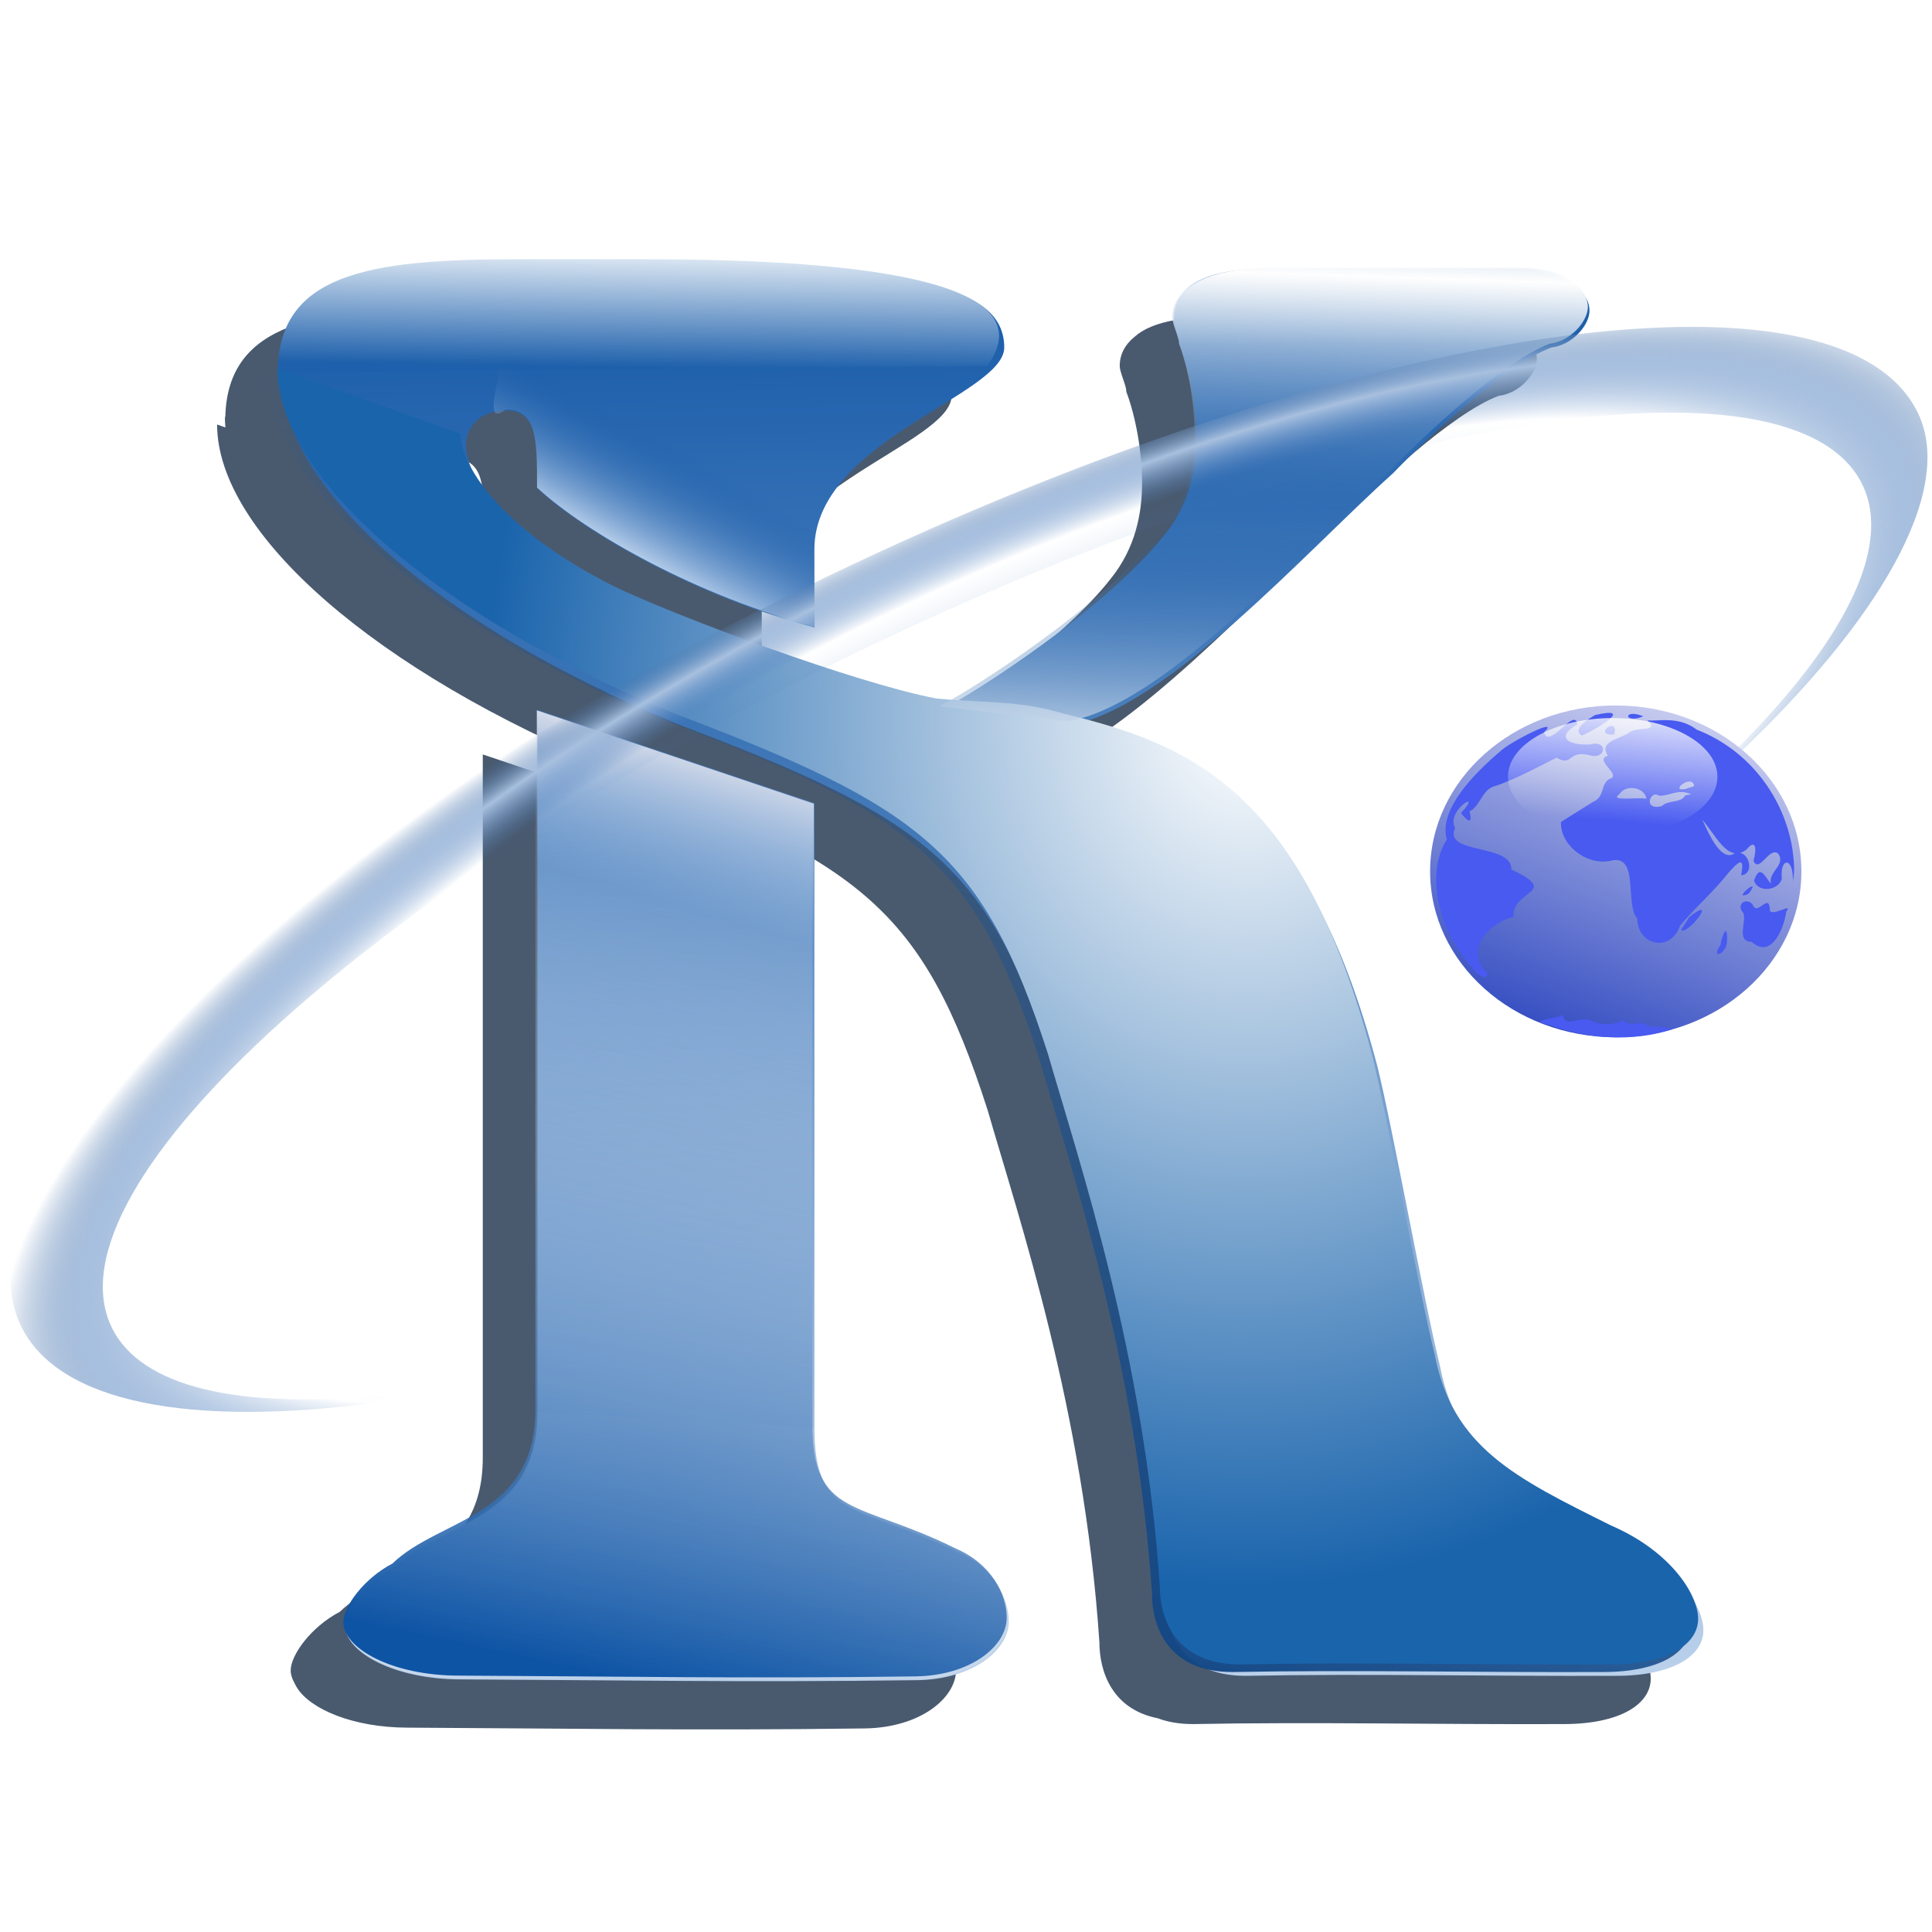 <?xml version="1.0" encoding="UTF-8" standalone="no"?>
<!-- Created with Inkscape (http://www.inkscape.org/) -->

<svg
   xmlns:dc="http://purl.org/dc/elements/1.1/"
   xmlns:cc="http://creativecommons.org/ns#"
   xmlns:rdf="http://www.w3.org/1999/02/22-rdf-syntax-ns#"
   xmlns:svg="http://www.w3.org/2000/svg"
   xmlns="http://www.w3.org/2000/svg"
   xmlns:xlink="http://www.w3.org/1999/xlink"
   xmlns:sodipodi="http://sodipodi.sourceforge.net/DTD/sodipodi-0.dtd"
   xmlns:inkscape="http://www.inkscape.org/namespaces/inkscape"
   id="svg2"
   sodipodi:version="0.32"
   inkscape:version="0.92.5 (2060ec1f9f, 2020-04-08)"
   width="256"
   height="256"
   sodipodi:docname="kmenu.svg"
   version="1.1">
  <defs
     id="defs5">
    <linearGradient
       inkscape:collect="always"
       id="linearGradient900">
      <stop
         style="stop-color:#1e2c3e;stop-opacity:1;"
         offset="0"
         id="stop896" />
      <stop
         id="stop906"
         offset="0.82"
         style="stop-color:#497bbc;stop-opacity:0" />
      <stop
         id="stop904"
         offset="0.92"
         style="stop-color:#a8c0df;stop-opacity:1" />
      <stop
         style="stop-color:#426ea7;stop-opacity:0"
         offset="1"
         id="stop898" />
    </linearGradient>
    <linearGradient
       inkscape:collect="always"
       id="linearGradient884">
      <stop
         stop-opacity="0"
         stop-color="#0e54a5"
         id="stop880" />
      <stop
         stop-opacity="1"
         stop-color="#bfd4ed"
         offset="1"
         id="stop882"
         style="stop-color:#fefefe;stop-opacity:1" />
    </linearGradient>
    <linearGradient
       inkscape:collect="always"
       id="linearGradient876">
      <stop
         style="stop-color:#fefefe;stop-opacity:0.784"
         offset="0"
         id="stop872" />
      <stop
         style="stop-color:#fefefe;stop-opacity:0;"
         offset="1"
         id="stop874" />
    </linearGradient>
    <linearGradient
       id="linearGradient2948"
       inkscape:collect="always">
      <stop
         id="stop2950"
         stop-color="#e9edf1"
         stop-opacity="1"
         style="stop-color:#ffffff;stop-opacity:1" />
      <stop
         id="stop2952"
         offset="1"
         stop-color="#1a64ac"
         stop-opacity="1" />
    </linearGradient>
    <linearGradient
       id="linearGradient4615"
       inkscape:collect="always">
      <stop
         id="stop4617"
         stop-color="#d3d6f3"
         stop-opacity="1" />
      <stop
         id="stop4619"
         offset="1"
         stop-color="#3049c0"
         stop-opacity="1" />
    </linearGradient>
    <linearGradient
       id="linearGradient2888"
       inkscape:collect="always">
      <stop
         id="stop2890"
         stop-color="#0e54a5"
         stop-opacity="0" />
      <stop
         id="stop2892"
         offset="1"
         stop-color="#bfd4ed"
         stop-opacity="1" />
    </linearGradient>
    <linearGradient
       inkscape:collect="always"
       id="linearGradient2874">
      <stop
         id="stop2876"
         stop-color="#0e54a5"
         stop-opacity="1" />
      <stop
         offset="1"
         id="stop2878"
         stop-color="#bfd4ed"
         stop-opacity="0"
         style="stop-color:#ffffff;stop-opacity:0" />
    </linearGradient>
    <linearGradient
       id="linearGradient2864"
       inkscape:collect="always">
      <stop
         id="stop2866"
         stop-color="#0e54a5"
         stop-opacity="0" />
      <stop
         id="stop2868"
         offset="1"
         stop-color="#124683"
         stop-opacity="1" />
    </linearGradient>
    <linearGradient
       id="linearGradient2832"
       inkscape:collect="always">
      <stop
         id="stop2834"
         stop-color="#b2cae5"
         stop-opacity="0" />
      <stop
         id="stop2836"
         offset="1"
         stop-color="#e6ecf2"
         stop-opacity="1" />
    </linearGradient>
    <linearGradient
       id="linearGradient2826"
       inkscape:collect="always">
      <stop
         id="stop2828"
         stop-color="#a6c5e8"
         stop-opacity="0" />
      <stop
         id="stop2830"
         offset="1"
         stop-color="#e5e5ee"
         stop-opacity="1" />
    </linearGradient>
    <linearGradient
       id="linearGradient2776"
       inkscape:collect="always">
      <stop
         id="stop2778"
         stop-color="#f4f8fc"
         stop-opacity="1" />
      <stop
         id="stop2780"
         offset="1"
         stop-color="#1e60ab"
         stop-opacity="1" />
    </linearGradient>
    <linearGradient
       inkscape:collect="always"
       id="linearGradient2764">
      <stop
         id="stop2766"
         stop-color="#0e54a5"
         stop-opacity="1" />
      <stop
         offset="1"
         id="stop2768"
         stop-color="#bfd4ed"
         stop-opacity="1" />
    </linearGradient>
    <linearGradient
       inkscape:collect="always"
       xlink:href="#linearGradient4615"
       id="linearGradient4613"
       x1="97.53"
       y1="75.28"
       x2="89.18"
       y2="53.95"
       gradientUnits="userSpaceOnUse"
       gradientTransform="matrix(2.318,0,0,2.238,-4.676,-258.195)" />
    <linearGradient
       inkscape:collect="always"
       xlink:href="#linearGradient884"
       id="linearGradient2034"
       gradientUnits="userSpaceOnUse"
       gradientTransform="matrix(2.318,0,0,2.238,-12.859,-16.166)"
       spreadMethod="reflect"
       x1="68.08"
       y1="38.466"
       x2="68.61"
       y2="23.07" />
    <linearGradient
       inkscape:collect="always"
       xlink:href="#linearGradient2874"
       id="linearGradient2037"
       gradientUnits="userSpaceOnUse"
       gradientTransform="matrix(2.318,0,0,2.238,-12.905,-16.166)"
       x1="32.505"
       y1="104.72"
       x2="44.15"
       y2="52.648" />
    <linearGradient
       inkscape:collect="always"
       xlink:href="#linearGradient2864"
       id="linearGradient2043"
       gradientUnits="userSpaceOnUse"
       gradientTransform="matrix(2.318,0,0,2.238,-14.367,-16.168)"
       x1="95.42"
       y1="48.31"
       x2="79.5"
       y2="109.42" />
    <radialGradient
       inkscape:collect="always"
       xlink:href="#linearGradient2832"
       id="radialGradient2046"
       gradientUnits="userSpaceOnUse"
       gradientTransform="matrix(-2.74,2.633,-2.956,-2.868,859.23,-158.281)"
       cx="208.4"
       cy="67.17"
       fx="208.4"
       fy="67.17"
       r="18.959" />
    <linearGradient
       inkscape:collect="always"
       xlink:href="#linearGradient2826"
       id="linearGradient2049"
       gradientUnits="userSpaceOnUse"
       gradientTransform="matrix(2.318,0,0,2.238,-12.719,-15.607)"
       x1="42.754"
       y1="60.15"
       x2="45.46"
       y2="51.06" />
    <linearGradient
       inkscape:collect="always"
       xlink:href="#linearGradient2888"
       id="linearGradient2052"
       gradientUnits="userSpaceOnUse"
       gradientTransform="matrix(2.318,0,0,2.238,-12.689,-15.798)"
       x1="48.27"
       y1="36"
       x2="44.74"
       y2="41.968" />
    <linearGradient
       inkscape:collect="always"
       xlink:href="#linearGradient2776"
       id="linearGradient2055"
       gradientUnits="userSpaceOnUse"
       gradientTransform="matrix(2.318,0,0,2.238,-13.692,-16.052)"
       x1="84.43"
       y1="20.519"
       x2="84.43"
       y2="27.57" />
    <linearGradient
       inkscape:collect="always"
       xlink:href="#linearGradient2776"
       id="linearGradient2058"
       gradientUnits="userSpaceOnUse"
       gradientTransform="matrix(2.318,0,0,2.238,-10.954,-17.29)"
       x1="42.23"
       y1="22.109"
       x2="42.11"
       y2="29.498" />
    <linearGradient
       inkscape:collect="always"
       xlink:href="#linearGradient2764"
       id="linearGradient2061"
       gradientUnits="userSpaceOnUse"
       x1="62.21"
       y1="18.825"
       x2="64.1"
       y2="109.56"
       gradientTransform="matrix(2.318,0,0,2.238,-12.637,-15.665)" />
    <radialGradient
       inkscape:collect="always"
       xlink:href="#linearGradient2948"
       id="radialGradient2954"
       cx="165.28"
       cy="81.893"
       fx="165.28"
       fy="81.893"
       r="89.67"
       gradientTransform="matrix(-1.126,-0.034,0.038,-1.285,348.341,205.862)"
       gradientUnits="userSpaceOnUse" />
    <linearGradient
       inkscape:collect="always"
       xlink:href="#linearGradient876"
       id="linearGradient878"
       x1="202.824"
       y1="94.583"
       x2="201.662"
       y2="107.659"
       gradientUnits="userSpaceOnUse"
       gradientTransform="matrix(1.05,0,0,1.05,0.967,-4.277)" />
    <filter
       inkscape:collect="always"
       style="color-interpolation-filters:sRGB"
       id="filter953"
       x="-0.036"
       width="1.072"
       y="-0.036"
       height="1.072">
      <feGaussianBlur
         inkscape:collect="always"
         stdDeviation="2.838"
         id="feGaussianBlur955" />
    </filter>
    <radialGradient
       inkscape:collect="always"
       xlink:href="#linearGradient900"
       id="radialGradient902"
       cx="129.094"
       cy="133.434"
       fx="129.094"
       fy="133.434"
       r="127.068"
       gradientTransform="matrix(1.022,-0.515,0.18,0.357,-24.018,139.6)"
       gradientUnits="userSpaceOnUse" />
  </defs>
  <sodipodi:namedview
     inkscape:window-height="743"
     inkscape:window-width="1016"
     inkscape:pageshadow="2"
     inkscape:pageopacity="0"
     guidetolerance="10.0"
     gridtolerance="10.0"
     objecttolerance="10.0"
     borderopacity="1.0"
     bordercolor="#666666"
     pagecolor="#ff0000"
     id="base"
     inkscape:zoom="3.4414062"
     inkscape:cx="128"
     inkscape:cy="128"
     inkscape:window-x="0"
     inkscape:window-y="0"
     inkscape:current-layer="svg2"
     width="256"
     height="256"
     showgrid="false"
     inkscape:snap-to-guides="false"
     inkscape:snap-grids="false"
     inkscape:snap-others="false"
     inkscape:object-nodes="false"
     inkscape:snap-nodes="false"
     inkscape:snap-global="false" />
  <path
     style="font-style:normal;font-variant:normal;font-weight:normal;font-stretch:normal;font-size:20px;line-height:125%;font-family:ArnoldBoecklin;text-align:start;writing-mode:lr-tb;text-anchor:start;fill:#0c2440;fill-opacity:0.747;stroke:none;stroke-width:1.05;stroke-linecap:butt;stroke-linejoin:miter;stroke-opacity:1;filter:url(#filter953)"
     d="m 61.186,40.747 c -19.285,0 -31.035,2.004 -31.332,14.508 l -0.055,-0.02 c 0,0.464 0.025,0.932 0.068,1.404 l -1.1,-0.391 c 0,14.38 21.015,32.786 52.684,45.729 32.556,12.367 40.843,18.405 49.426,45.152 4.144,14.38 12.727,39.69 14.799,70.463 0,3.771 1.584,8.861 7.715,10.082 1.289,0.483 2.821,0.775 4.67,0.775 16.377,-0.303 31.791,0.069 49.129,0 7.399,0 11.543,-2.59 11.543,-6.041 0,-1.022 -0.376,-2.314 -1.146,-3.711 -1.173,-3.2 -4.715,-7.417 -11.094,-10.172 -10.07,-5.007 -17.347,-8.589 -21.125,-15.986 -0.655,-1.568 -1.188,-3.28 -1.559,-5.217 -2.072,-8.34 -6.215,-31.349 -8.287,-39.689 -1.882,-7.14 -4.005,-13.064 -6.33,-18.033 -8.331,-18.85 -19.449,-24.455 -31.857,-27.787 12.591,-4.17 29.771,-23.308 40.26,-32.695 4.144,-4.314 14.798,-14.379 21.014,-16.68 2.664,-0.288 5.031,-2.877 5.031,-4.891 0,-0.517 -0.143,-1.063 -0.426,-1.6 -0.722,-2.024 -3.47,-4.078 -8.971,-4.078 h -32.26 c -2.053,0 -3.84,0.143 -5.404,0.393 -0.24,0.033 -0.462,0.073 -0.689,0.111 -0.011,0.002 -0.022,0.004 -0.033,0.006 -2.596,0.438 -4.379,1.224 -5.525,2.254 -1.325,1.075 -1.963,2.396 -1.963,3.852 0,0.731 0.634,2.078 0.828,2.998 0.028,0.158 0.051,0.31 0.059,0.441 3e-5,0.004 0.002,0.008 0.002,0.012 0,0 0,0.002 0,0.002 0.002,0.033 0.016,0.081 0.016,0.111 h 0.023 c 1.164,3.16 2.033,7.702 2.033,11.967 0,4.026 -0.889,8.628 -4.145,12.654 -6.157,7.887 -19.66,17.513 -28.125,22.434 -0.628,-0.046 -1.252,-0.092 -1.949,-0.154 C 106.455,96.937 82.482,88.021 74.195,83.995 63.743,78.705 57.79,72.796 55.367,68.208 c -0.399,-1.044 -0.6,-1.999 -0.6,-2.828 0,-2.157 1.453,-3.896 3.816,-4.422 0.183,0.338 0.571,0.319 1.242,-0.158 0.092,-0.003 0.175,-0.021 0.27,-0.021 1.798,0 2.813,0.761 3.389,2.137 0.698,1.8 0.703,4.589 0.703,8.084 0.016,0.015 0.035,0.03 0.051,0.045 0,0.031 0,0.057 0,0.088 6.511,6.04 21.309,14.38 36.699,18.406 V 79.184 c 0,-14.38 25.158,-20.419 25.158,-26.746 0,-0.956 -0.175,-1.82 -0.51,-2.604 -0.767,-1.918 -2.5,-3.35 -5.102,-4.422 -7.622,-3.443 -23.348,-4.666 -41.836,-4.666 z m 2.785,59.219 v 93.184 c 0,14.38 -12.726,14.38 -18.941,20.42 -3.848,2.013 -6.512,5.75 -6.512,7.764 0,0.542 0.176,1.087 0.477,1.623 0.024,0.056 0.055,0.112 0.082,0.168 8.7e-4,0.002 0.001,0.004 0.002,0.006 0.085,0.173 0.175,0.345 0.289,0.516 1.753,2.802 7.383,5.275 14.705,5.275 21.648,0.104 37.371,0.407 60.48,0.104 7.398,-0.097 12.135,-4.027 12.135,-7.766 0,-1.225 -0.317,-2.579 -0.973,-3.896 -0.082,-0.171 -0.174,-0.34 -0.268,-0.51 -0.001,-0.002 -0.003,-0.004 -0.004,-0.006 -0.03,-0.053 -0.057,-0.107 -0.088,-0.16 -1.056,-2.019 -2.923,-3.932 -5.742,-5.131 -9.147,-4.548 -14.931,-4.639 -17.461,-8.922 -0.016,-0.026 -0.03,-0.055 -0.045,-0.082 -0.001,-0.003 -0.003,-0.005 -0.004,-0.008 -0.779,-1.621 -1.166,-3.794 -1.166,-6.881 V 112.832 l -0.268,-0.09 v -0.41 z"
     id="path888"
     inkscape:connector-curvature="0" />
  <path
     d="m 71.212,94.074 v 93.183 c 0,14.38 -12.727,14.38 -18.942,20.42 -3.848,2.013 -6.511,5.752 -6.511,7.765 0,3.451 6.408,7.086 15.287,7.086 21.648,0.104 37.371,0.408 60.481,0.104 7.398,-0.097 12.135,-4.026 12.135,-7.765 0,-3.164 -2.072,-7.19 -6.807,-9.203 -12.727,-6.327 -18.942,-4.026 -18.942,-16.393 V 106.441 L 71.212,94.074 m 0,-29.335 c 6.511,6.04 21.31,14.38 36.7,18.406 V 72.791 c 0,-14.38 25.157,-20.42 25.157,-26.747 0,-10.066 -18.942,-10.066 -49.131,-10.066 H 66.477 c -19.534,0 -29.005,1.438 -29.005,14.38 0,14.38 21.014,32.787 52.682,45.729 32.556,12.367 40.843,18.406 49.426,45.153 4.144,14.38 12.727,39.689 14.798,70.462 0,4.314 2.072,10.354 10.655,10.354 16.377,-0.303 31.792,0.069 49.131,0 7.399,0 11.543,-2.588 11.543,-6.04 0,-3.164 -3.552,-8.916 -11.543,-12.367 -12.727,-6.327 -21.014,-10.354 -23.381,-22.72 -2.072,-8.34 -6.215,-31.348 -8.287,-39.689 -9.175,-34.8 -23.973,-41.127 -40.843,-45.153 12.727,-2.013 31.669,-23.296 42.915,-33.362 4.144,-4.314 14.798,-14.38 21.014,-16.681 2.664,-0.288 5.031,-2.876 5.031,-4.889 0,-2.301 -2.664,-5.177 -9.175,-5.177 h -32.26 c -9.471,0 -13.614,2.876 -13.614,6.615 0,0.863 0.888,2.588 0.888,3.451 1.184,3.164 2.072,7.765 2.072,12.079 0,4.026 -0.888,8.628 -4.144,12.654 -6.511,8.34 -21.31,18.694 -29.597,23.296 C 114.127,92.061 90.154,83.145 81.867,79.118 67.661,71.928 61.741,63.588 61.741,58.986 c 0,-2.588 2.072,-4.602 5.327,-4.602 4.144,0 4.144,4.026 4.144,10.354"
     id="text1873"
     sodipodi:nodetypes="cccscsscccccccsccscccscsccccccsccscscccssc"
     text-align="start"
     font-style="normal"
     line-height="125%"
     font-weight="normal"
     font-stretch="normal"
     font-size="20"
     font-variant="normal"
     style="font-style:normal;font-variant:normal;font-weight:normal;font-stretch:normal;font-size:20px;line-height:125%;font-family:ArnoldBoecklin;text-align:start;writing-mode:lr-tb;text-anchor:start;fill:url(#linearGradient2061);fill-opacity:1;stroke:none;stroke-width:1.05;stroke-linecap:butt;stroke-linejoin:miter;stroke-opacity:1"
     inkscape:connector-curvature="0" />
  <path
     sodipodi:nodetypes="cccs"
     id="path2772"
     d="M 130.826,48.481 C 138.679,37.603 115.81,34.354 85.622,34.354 H 68.16 c -19.534,0 -31.347,2.048 -31.347,14.99"
     text-align="start"
     font-style="normal"
     line-height="125%"
     font-weight="normal"
     font-stretch="normal"
     font-size="20"
     font-variant="normal"
     inkscape:connector-curvature="0"
     style="font-style:normal;font-variant:normal;font-weight:normal;font-stretch:normal;font-size:20px;line-height:125%;font-family:ArnoldBoecklin;text-align:start;writing-mode:lr-tb;text-anchor:start;fill:url(#linearGradient2058);fill-opacity:1;stroke:none;stroke-width:1.05;stroke-linecap:butt;stroke-linejoin:miter;stroke-opacity:1" />
  <path
     d="m 204.527,45.657 c 2.664,-0.288 5.882,-2.876 5.882,-4.889 0,-2.301 -3.514,-5.177 -10.025,-5.177 h -32.26 c -9.471,0 -12.552,2.876 -12.552,6.615 0,0.863 0.675,2.588 0.675,3.451"
     id="path2804"
     sodipodi:nodetypes="csccsc"
     text-align="start"
     font-style="normal"
     line-height="125%"
     font-weight="normal"
     font-stretch="normal"
     font-size="20"
     font-variant="normal"
     style="font-style:normal;font-variant:normal;font-weight:normal;font-stretch:normal;font-size:20px;line-height:125%;font-family:ArnoldBoecklin;text-align:start;writing-mode:lr-tb;text-anchor:start;fill:url(#linearGradient2055);fill-opacity:1;stroke:none;stroke-width:1.05;stroke-linecap:butt;stroke-linejoin:miter;stroke-opacity:1"
     inkscape:connector-curvature="0" />
  <path
     d="m 71.161,64.605 c 6.511,6.04 21.31,14.38 36.7,18.406 V 72.658 c 0,-14.38 25.157,-20.42 25.157,-26.747 0,-10.066 -18.942,-10.066 -49.131,-10.066 H 66.425 c 4.09,4.7 -4.334,22.287 0.592,18.406 4.144,0 4.144,4.026 4.144,10.354"
     id="path2808"
     sodipodi:nodetypes="cccccccc"
     text-align="start"
     font-style="normal"
     line-height="125%"
     font-weight="normal"
     font-stretch="normal"
     font-size="20"
     font-variant="normal"
     style="font-style:normal;font-variant:normal;font-weight:normal;font-stretch:normal;font-size:20px;line-height:125%;font-family:ArnoldBoecklin;text-align:start;writing-mode:lr-tb;text-anchor:start;fill:url(#linearGradient2052);fill-opacity:1;stroke:none;stroke-width:1.05;stroke-linecap:butt;stroke-linejoin:miter;stroke-opacity:1"
     inkscape:connector-curvature="0" />
  <path
     d="m 71.131,94.131 v 93.183 c 15.815,-19.83 22.501,-13.318 36.7,2.013 V 106.498 L 71.131,94.131"
     id="path2818"
     sodipodi:nodetypes="ccccc"
     text-align="start"
     font-style="normal"
     line-height="125%"
     font-weight="normal"
     font-stretch="normal"
     font-size="20"
     font-variant="normal"
     style="font-style:normal;font-variant:normal;font-weight:normal;font-stretch:normal;font-size:20px;line-height:125%;font-family:ArnoldBoecklin;text-align:start;writing-mode:lr-tb;text-anchor:start;fill:url(#linearGradient2049);fill-opacity:1;stroke:none;stroke-width:1.05;stroke-linecap:butt;stroke-linejoin:miter;stroke-opacity:1"
     inkscape:connector-curvature="0" />
  <path
     sodipodi:nodetypes="cccccccc"
     id="path2822"
     d="m 71.145,187.131 c 0,14.38 -12.727,14.38 -18.942,20.42 -3.848,2.013 -6.511,5.752 -6.511,7.765 0,3.451 6.408,7.086 15.287,7.086 21.648,0.104 37.371,0.408 60.481,0.104 7.398,-0.097 12.135,-4.026 12.135,-7.765 0,-3.164 -2.072,-7.19 -6.807,-9.203 -12.727,-6.327 -18.942,-4.026 -18.942,-16.393"
     text-align="start"
     font-style="normal"
     line-height="125%"
     font-weight="normal"
     font-stretch="normal"
     font-size="20"
     font-variant="normal"
     style="font-style:normal;font-variant:normal;font-weight:normal;font-stretch:normal;font-size:20px;line-height:125%;font-family:ArnoldBoecklin;text-align:start;writing-mode:lr-tb;text-anchor:start;fill:url(#radialGradient2046);fill-opacity:1;stroke:none;stroke-width:1.05;stroke-linecap:butt;stroke-linejoin:miter;stroke-opacity:1"
     inkscape:connector-curvature="0" />
  <path
     d="m 35.742,49.855 c 0,14.38 21.014,32.787 52.682,45.729 32.556,12.367 40.843,18.406 49.426,45.153 4.144,14.38 12.727,39.689 14.798,70.462 0,4.314 2.072,10.354 10.655,10.354 16.377,-0.303 31.792,0.069 49.131,0 7.399,0 11.543,-2.588 11.543,-6.04 0,-3.164 -3.552,-8.916 -11.543,-12.367 -12.727,-6.327 -21.014,-10.354 -23.381,-22.72 -2.072,-8.34 -6.215,-31.348 -8.287,-39.689 C 171.591,105.937 156.793,99.61 139.923,95.584 133.876,93.809 130.69,94.256 123.053,93.57 112.398,91.557 88.424,82.641 80.137,78.615 65.931,71.425 60.012,63.085 60.012,58.483"
     id="path2860"
     sodipodi:nodetypes="cccccccccccccc"
     text-align="start"
     font-style="normal"
     line-height="125%"
     font-weight="normal"
     font-stretch="normal"
     font-size="20"
     font-variant="normal"
     style="font-style:normal;font-variant:normal;font-weight:normal;font-stretch:normal;font-size:20px;line-height:125%;font-family:ArnoldBoecklin;text-align:start;writing-mode:lr-tb;text-anchor:start;fill:url(#linearGradient2043);fill-opacity:1;stroke:none;stroke-width:1.05;stroke-linecap:butt;stroke-linejoin:miter;stroke-opacity:1"
     inkscape:connector-curvature="0" />
  <path
     sodipodi:nodetypes="cccccccccccccc"
     id="path2870"
     d="m 36.774,48.842 c 0,14.38 21.014,32.787 52.682,45.729 32.556,12.367 40.843,18.406 49.426,45.153 4.144,14.38 12.727,39.689 14.798,70.462 0,4.314 2.072,10.354 10.655,10.354 16.377,-0.303 31.792,0.069 49.131,0 7.399,0 11.543,-2.588 11.543,-6.04 0,-3.164 -3.552,-8.916 -11.543,-12.367 -12.727,-6.327 -21.014,-10.354 -23.381,-22.72 -2.072,-8.34 -6.215,-31.348 -8.287,-39.689 C 172.623,104.924 157.824,98.597 140.954,94.57 134.907,92.796 131.721,93.242 124.084,92.557 113.429,90.544 89.456,81.628 81.169,77.602 66.962,70.412 61.043,62.071 61.043,57.47"
     text-align="start"
     font-style="normal"
     line-height="125%"
     font-weight="normal"
     font-stretch="normal"
     font-size="20"
     font-variant="normal"
     style="font-style:normal;font-variant:normal;font-weight:normal;font-stretch:normal;font-size:20px;line-height:125%;font-family:ArnoldBoecklin;text-align:start;writing-mode:lr-tb;text-anchor:start;fill:url(#radialGradient2954);fill-opacity:1;stroke:none;stroke-width:1.05;stroke-linecap:butt;stroke-linejoin:miter;stroke-opacity:1"
     inkscape:connector-curvature="0" />
  <path
     d="m 70.945,93.573 v 93.183 c 0,14.38 -12.727,14.38 -18.942,20.42 -3.848,2.013 -6.511,5.752 -6.511,7.765 0,3.451 6.408,7.086 15.287,7.086 21.648,0.104 37.371,0.408 60.481,0.104 7.398,-0.097 12.135,-4.026 12.135,-7.765 0,-3.164 -2.072,-7.19 -6.807,-9.203 -12.727,-6.327 -18.942,-4.026 -18.942,-16.393 V 105.94 L 70.945,93.573"
     id="path2880"
     sodipodi:nodetypes="ccccccccccc"
     text-align="start"
     font-style="normal"
     line-height="125%"
     font-weight="normal"
     font-stretch="normal"
     font-size="20"
     font-variant="normal"
     style="font-style:normal;font-variant:normal;font-weight:normal;font-stretch:normal;font-size:20px;line-height:125%;font-family:ArnoldBoecklin;text-align:start;writing-mode:lr-tb;text-anchor:start;fill:url(#linearGradient2037);fill-opacity:1;stroke:none;stroke-width:1.05;stroke-linecap:butt;stroke-linejoin:miter;stroke-opacity:1"
     inkscape:connector-curvature="0" />
  <path
     d="m 141.431,95.586 c 12.727,-2.013 31.668,-23.296 42.915,-33.362 4.144,-4.314 14.798,-14.38 21.014,-16.681 2.664,-0.288 5.031,-2.876 5.031,-4.889 0,-2.301 -2.664,-5.177 -9.175,-5.177 h -32.26 c -9.471,0 -13.614,2.876 -13.614,6.615 0,0.863 0.888,2.588 0.888,3.451 1.184,3.164 2.072,7.765 2.072,12.079 0,4.026 -0.888,8.628 -4.144,12.654 -6.511,8.34 -21.31,18.694 -29.597,23.296"
     id="path2884"
     sodipodi:nodetypes="ccccccccccc"
     text-align="start"
     font-style="normal"
     line-height="125%"
     font-weight="normal"
     font-stretch="normal"
     font-size="20"
     font-variant="normal"
     style="font-style:normal;font-variant:normal;font-weight:normal;font-stretch:normal;font-size:20px;line-height:125%;font-family:ArnoldBoecklin;text-align:start;writing-mode:lr-tb;text-anchor:start;fill:url(#linearGradient2034);fill-opacity:1;stroke:none;stroke-width:1.05;stroke-linecap:butt;stroke-linejoin:miter;stroke-opacity:1"
     inkscape:connector-curvature="0" />
  <path
     id="path199" />
  <path
     id="path139"
     d="m 167.825,137.319 c 0.012,0.026 0.03,0.068 0.044,0.096 0.006,0.015 0.023,0.042 0.029,0.054 z"
     inkscape:connector-curvature="0"
     style="stroke-width:1.05" />
  <path
     d="m 150.347,131.314 c -0.003,-0.131 -0.015,-0.262 -0.015,-0.393 0,-0.414 0.032,-0.823 0.082,-1.227 -0.891,1.013 -1.59,2.887 -1.502,3.364 l 0.228,1.277 c -0.688,0.455 -1.041,1.651 -0.345,1.821 1.19,0.288 2.359,0.619 3.462,0.956 -1.047,-1.625 -1.699,-3.371 -1.874,-5.189 -0.254,-0.229 -0.438,-0.41 -0.438,-0.41 z"
     id="path197"
     inkscape:connector-curvature="0"
     style="fill:none;stroke-width:1.05" />
  <path
     style="opacity:1;fill:url(#radialGradient902);fill-opacity:1;stroke:none;stroke-width:0.3;stroke-linecap:round;stroke-linejoin:round;stroke-miterlimit:4;stroke-dasharray:none;stroke-dashoffset:0;stroke-opacity:1"
     d="M 109.749,76.325 C 40.335,109.722 -7.561,154.203 2.77,175.679 c 4.936,10.211 22.34,13.446 47.079,10.178 1.379,-0.648 0.941,-0.406 0.804,-0.984 C 31.708,186.746 18.641,183.858 14.79,175.863 5.745,157.063 50.347,116.837 114.411,86.014 178.476,55.192 237.743,45.446 246.788,64.246 c 4.021,8.368 -2.618,21.11 -17.171,35.486 0.03,0.27 0.254,0.595 0.483,0.408 18.694,-17.668 29.048,-34.963 24.045,-45.401 -10.333,-21.475 -74.981,-11.81 -144.396,21.586 z"
     id="path891"
     inkscape:connector-curvature="0"
     sodipodi:nodetypes="ccccccccccc" />
  <ellipse
     id="path4605"
     transform="scale(1,-1)"
     stroke-miterlimit="4"
     style="opacity:1;fill:url(#linearGradient4613);fill-opacity:1;stroke:#28742b;stroke-width:0;stroke-linecap:round;stroke-linejoin:round;stroke-miterlimit:4;stroke-dasharray:none;stroke-opacity:1"
     cx="214.096"
     cy="-115.46"
     rx="24.599"
     ry="21.981" />
  <path
     d="m 206.065,95.948 -0.384,0.114 0.384,-0.114 z m 7.816,1.382 c 0.765,-2.621 -3.069,0.116 0,0 z m -13.617,17.897 c 0.12,-3.507 -9.069,-1.949 -7.456,-5.5 -1.309,-2.349 3.87,-5.357 0.777,-1.985 1.712,2.083 1.232,0.299 1.146,-0.25 1.45,-0.635 1.612,-2.958 3.439,-3.351 2.771,-0.914 7.16,-3.316 8.099,-3.747 2.116,1.284 1.439,-1.106 4.437,-0.3 2.142,0.592 2.381,-2.105 0.009,-1.457 -2.453,0.161 -4.934,-0.749 -1.705,-2.672 -0.347,-2.373 -3.803,3.474 -4.413,1.057 2.346,-2.235 -4.795,1.445 -5.851,2.576 -3.304,2.799 -8.192,7.692 -7.032,11.631 -2.228,3.5 -1.587,8.5 0.271,12.338 0.715,1.454 4.405,7.595 5.17,5.426 -3.451,-3.068 0.368,-6.839 3.398,-7.503 -0.304,-3.579 6.38,-3.152 -0.289,-6.263 z m 17.486,-20.316 c -2.81,-1.098 -2.55,1.094 0,0 z m -8.141,2.556 c 2.26,-0.995 6.979,-3.931 1.742,-2.717 -0.69,0.434 -3.182,1.832 -1.742,2.717 z m 22.187,20.837 c 1.719,-2.41 -2.491,1.168 -0.166,0.163 z m 2.731,2.399 c -0.068,-2.735 -1.695,0.949 -2.316,-0.89 -0.946,-0.988 -2.226,0.125 -1.192,1.183 0.413,1.232 -1.009,3.773 1.086,3.806 2.473,2.249 4.208,-1.409 4.589,-4.01 0.942,-1.233 -1.68,0.613 -2.166,-0.089 z m 2.974,-8.188 c -1.06,-6.746 -5.638,-13.099 -12.681,-15.835 -2.426,-1.846 -5.118,-1.062 -6.518,-1.233 1.691,1.674 -1.523,0.714 -2.542,1.698 -1.302,0.835 -3.952,1.113 -2.714,2.997 -1.97,0.536 2.031,2.599 0.182,3.082 -1.193,0.715 -0.506,2.366 -2.235,3.084 -1.386,0.87 -2.773,1.741 -4.159,2.611 -0.142,3.062 3.527,5.991 6.879,5.07 3.446,-0.529 1.583,5.798 3.228,7.729 0.062,3.594 4.437,4.546 5.692,0.906 2.076,-2.468 4.356,-4.383 6.406,-6.985 1.464,-1.647 2.148,-2.118 1.665,0.34 2.057,-0.15 0.896,-3.982 -1.172,-2.739 -2.308,0.851 -4.346,-6.286 -4.292,-4.979 2.064,2.158 3.598,6.226 6.161,4.324 1.272,-1.527 1.399,-0.153 0.946,1.487 0.755,1.685 2.049,-1.856 3.242,-0.998 1.148,1.555 -1.35,2.411 -0.914,4.012 -0.673,-0.577 -1.453,-2.887 -2.258,-0.374 0.61,1.672 3.247,1.256 3.683,-0.251 -0.291,-2.938 1.603,-2.917 1.454,0.308 0.329,-1.395 0.133,-2.852 -0.055,-4.254 z m -19.353,-6.665 c -0.904,-0.292 -5.061,0.412 -3.565,-0.614 0.87,-1.431 3.423,-0.839 3.566,0.587 v 0.027 z m 5.147,-0.465 c -0.475,1.057 -2.269,0.583 -3.083,1.421 -2.593,0.685 -1.527,-2.233 -0.398,-1.374 1.457,0.074 2.568,-0.987 4.261,-0.18 -0.26,0.045 -0.52,0.089 -0.78,0.134 z m 0.156,-0.865 c -2.444,0.525 0.661,-1.978 1.012,-0.475 0.223,0.175 -0.88,0.344 -1.012,0.475 z m 4.522,20.713 c -1.369,1.92 0.735,1.31 0.859,-0.453 0.13,-2.588 -0.64,-1.014 -0.859,0.453 z m -5.224,-2 c 0.861,0.754 5.061,-4.801 1.092,-1.732 -0.364,0.577 -0.728,1.154 -1.092,1.732 z m -4.244,12.767 c -1.237,-0.984 -2.466,0.3 -3.443,-0.805 -1.409,0.686 -2.95,0.672 -4.172,0.057 -1.361,-0.726 -3.599,1.111 -3.812,-0.806 -0.195,0.477 -5.175,0.736 -1.773,1.36 5.076,1.905 11.033,2.271 16.239,0.596 -0.79,-0.498 -2.093,-0.202 -3.039,-0.402 z"
     id="path195"
     inkscape:connector-curvature="0"
     style="fill:#485af0;fill-opacity:1;stroke-width:1.05" />
  <ellipse
     style="opacity:1;fill:url(#linearGradient878);fill-opacity:1;stroke:none;stroke-width:1.784;stroke-linecap:round;stroke-linejoin:round;stroke-miterlimit:4;stroke-dasharray:none;stroke-dashoffset:0;stroke-opacity:1"
     id="path870"
     cx="213.691"
     cy="102.924"
     rx="13.877"
     ry="7.777" />
</svg>
